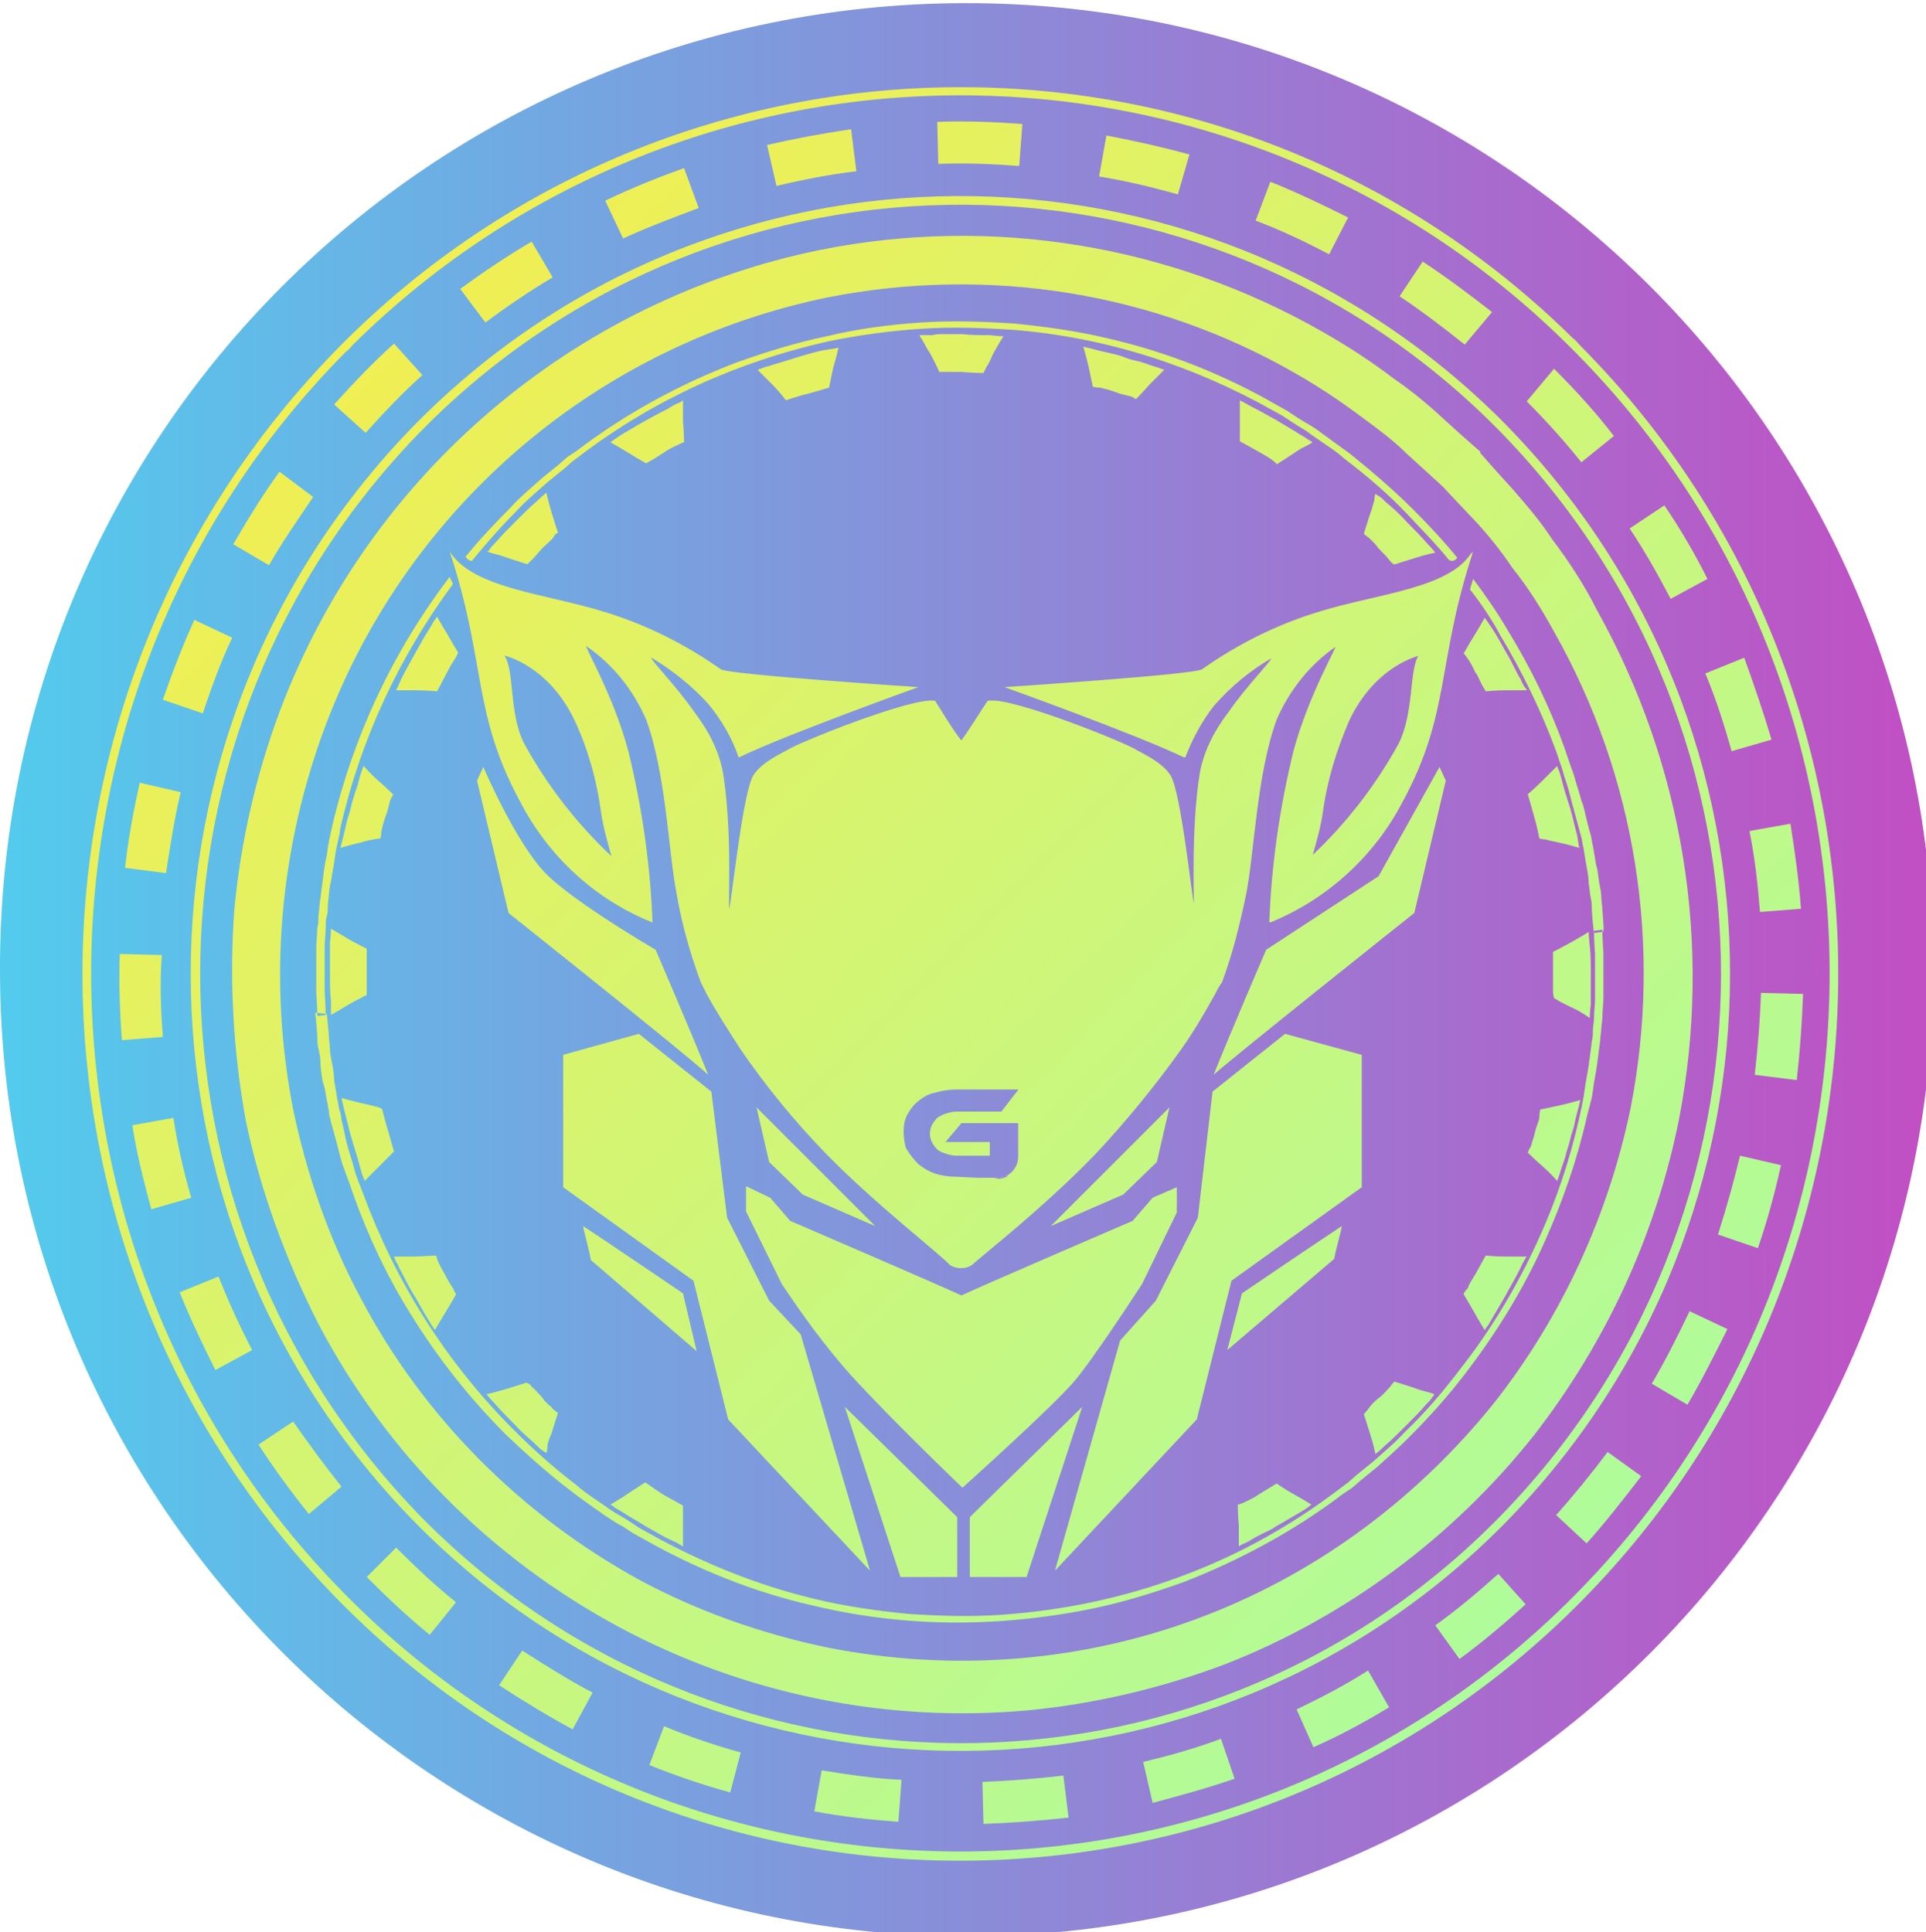 <?xml version="1.0" encoding="utf-8"?>
<!-- Generator: Adobe Illustrator 22.1.0, SVG Export Plug-In . SVG Version: 6.00 Build 0)  -->
<svg version="1.1" id="图层_1" xmlns="http://www.w3.org/2000/svg" xmlns:xlink="http://www.w3.org/1999/xlink" x="0px" y="0px"
	 viewBox="0 0 183.3 183.9" style="enable-background:new 0 0 183.3 183.9;" xml:space="preserve">
<style type="text/css">
	.st0{fill:url(#椭圆_3_拷贝_12_1_);}
	.st1{fill:url(#形状_2_拷贝_3_1_);}
</style>
<linearGradient id="椭圆_3_拷贝_12_1_" gradientUnits="userSpaceOnUse" x1="935" y1="954.016" x2="1118.59" y2="954.016" gradientTransform="matrix(1 0 0 1 -935 -861.74)">
	<stop  offset="0" style="stop-color:#53CBED"/>
	<stop  offset="1" style="stop-color:#C14FC4"/>
</linearGradient>
<path id="椭圆_3_拷贝_12" class="st0" d="M91.8,0.3c50.8-0.1,92.1,41,92.2,91.8s-41,92.1-91.8,92.2c-50.8,0.1-92.1-41-92.2-91.8
	c0-0.1,0-0.1,0-0.2C-0.1,41.5,41,0.4,91.8,0.3L91.8,0.3z"/>
<linearGradient id="形状_2_拷贝_3_1_" gradientUnits="userSpaceOnUse" x1="1109.964" y1="1037.958" x2="942.902" y2="870.896" gradientTransform="matrix(1 0 0 1 -935 -861.74)">
	<stop  offset="0" style="stop-color:#A0FFAB"/>
	<stop  offset="1" style="stop-color:#FFEC43"/>
</linearGradient>
<path id="形状_2_拷贝_3" class="st1" d="M137.3,46.3c0,0-1.2-1.1-3.4-3.1c-1.3-1.3-2.8-2.4-4.3-3.5c-2-1.5-4.1-2.9-6.2-4.1
	c-13.5-7.8-29.3-10.3-44.6-7.3C56.9,32.8,38.9,48.1,31,69c-4.4,11.7-5.5,24.3-3.1,36.6c1.3,6.2,3.4,12.3,6.4,17.9
	c6,11.4,15.3,20.7,26.6,26.9c5.6,3,11.6,5.1,17.8,6.4c12.1,2.4,24.7,1.4,36.2-3.1c10.8-4.2,20.2-11.3,27.4-20.3
	c6.4-8.2,10.8-17.8,12.9-28c3-15.4,0.5-31.4-7.2-45.1c-1.2-2.2-2.5-4.3-4.1-6.3c-1-1.5-2.2-3-3.4-4.3
	C138.4,47.5,137.3,46.3,137.3,46.3l3.4-3.4c0,0,1.1,1.3,3.3,3.7c1.3,1.5,2.6,3,3.7,4.7c1.6,2.1,3.1,4.4,4.3,6.8
	c8.2,14.7,11,31.8,7.8,48.4c-2.2,11-6.9,21.2-13.8,30.1c-7.7,9.7-17.9,17.3-29.4,21.8c-6.1,2.3-12.5,3.8-18.9,4.4
	c-13.5,1.2-27-1.6-38.9-8c-12.2-6.6-22.1-16.6-28.5-28.8c-3.1-6.1-5.5-12.6-6.9-19.3c-1.2-6.6-1.6-13.4-1.1-20.1
	c0.6-6.5,2.1-13,4.4-19.1C35.2,45.1,54.6,28.6,78,23.8c16.4-3.3,33.4-0.5,47.9,7.8c2.3,1.3,4.6,2.8,6.7,4.4c1.6,1.1,3.2,2.4,4.6,3.7
	c2.4,2.2,3.7,3.3,3.7,3.3L137.3,46.3z M145.2,152.7c-2,1.8-4.1,3.6-6.3,5.2l-2.3-3.2c2.1-1.5,4.1-3.2,6-4.9L145.2,152.7z M151,146.9
	l-2.9-2.7c1.7-1.9,3.4-4,4.9-6l3.2,2.3C154.5,142.7,152.8,144.9,151,146.9z M132.2,162.5c-2.3,1.4-4.7,2.7-7.2,3.8l-1.6-3.6
	c2.3-1.1,4.6-2.3,6.8-3.7L132.2,162.5z M160.6,133.7l-3.4-2c1.3-2.2,2.5-4.6,3.6-6.9l3.6,1.7C163.2,128.9,162,131.3,160.6,133.7z
	 M117.5,169.3c-2.6,0.9-5.2,1.6-7.8,2.3l-0.9-3.9c2.5-0.6,5-1.3,7.4-2.2L117.5,169.3z M167.3,118.8l-3.8-1.3c0.8-2.5,1.5-5,2.1-7.5
	l3.9,0.9C168.9,113.6,168.2,116.2,167.3,118.8z M101.7,173c-2.7,0.3-5.4,0.5-8.1,0.6l-0.1-4c2.6-0.1,5.1-0.3,7.7-0.6L101.7,173z
	 M171,102.8l-4-0.5c0.3-2.6,0.5-5.2,0.6-7.8l4,0.1C171.5,97.4,171.3,100.1,171,102.8L171,102.8z M85.5,173.4c-2.7-0.2-5.4-0.5-8-1
	l0.7-3.9c2.5,0.4,5.1,0.8,7.6,0.9L85.5,173.4z M171.4,86.5l-3.9,0.3c-0.2-2.6-0.5-5.2-1-7.7l3.9-0.7C170.8,81,171.2,83.7,171.4,86.5
	L171.4,86.5z M69.5,170.6c-2.6-0.7-5.2-1.6-7.7-2.6l1.4-3.7c2.4,1,4.8,1.8,7.3,2.5L69.5,170.6z M168.6,70.4l-3.8,1.1
	c-0.7-2.5-1.5-5-2.5-7.4l3.7-1.5C166.9,65.1,167.8,67.7,168.6,70.4L168.6,70.4z M54.5,164.6c-2.4-1.3-4.7-2.7-7-4.2l2.2-3.3
	c2.2,1.4,4.4,2.8,6.7,4L54.5,164.6z M162.5,55.1L159,57c-1.2-2.3-2.5-4.6-3.9-6.7l3.3-2.2C159.9,50.3,161.3,52.7,162.5,55.1z
	 M40.9,155.6c-2.1-1.7-4.1-3.6-6-5.5l2.8-2.8c1.8,1.8,3.7,3.6,5.7,5.2L40.9,155.6z M153.6,41.5l-3.1,2.5c-1.6-2-3.3-3.9-5.2-5.8
	l2.6-3.1l0.2,0.2C150.1,37.3,151.9,39.3,153.6,41.5z M32.5,141.5l-3.1,2.6c-1.7-2.1-3.3-4.3-4.8-6.6l3.3-2.2
	C29.3,137.3,30.9,139.5,32.5,141.5L32.5,141.5z M139.4,32.8c-2-1.6-4.1-3.2-6.2-4.6l2.2-3.3c2.3,1.5,4.4,3.1,6.6,4.8L139.4,32.8z
	 M24,128.5l-3.5,1.9c-1.2-2.4-2.4-4.9-3.4-7.4l3.7-1.5C21.7,123.8,22.8,126.2,24,128.5z M126.5,24.2c-2.3-1.2-4.6-2.3-7-3.2l1.4-3.7
	c2.5,1,5,2.2,7.4,3.4L126.5,24.2z M18.2,114l-3.8,1.1c-0.7-2.6-1.4-5.3-1.8-8l3.9-0.7C16.9,109,17.5,111.6,18.2,114z M112.1,18.5
	c-2.5-0.7-5-1.3-7.5-1.7l0.7-3.9c2.7,0.5,5.3,1.1,7.9,1.8L112.1,18.5z M15.5,98.7L11.6,99c-0.2-2.7-0.3-5.5-0.2-8.2l4,0.1
	C15.2,93.5,15.3,96.1,15.5,98.7L15.5,98.7z M97,15.8c-2.6-0.2-5.1-0.3-7.7-0.2l-0.1-4c2.7-0.1,5.4,0,8.1,0.2L97,15.8z M15.8,83.1
	l-3.9-0.5c0.3-2.7,0.8-5.4,1.4-8.1l3.9,0.9C16.6,77.9,16.2,80.5,15.8,83.1z M81.5,16.3c-2.5,0.3-5.1,0.8-7.6,1.4L73,13.8
	c2.6-0.6,5.3-1.1,8-1.5L81.5,16.3z M19.3,67.9l-3.8-1.3c0.9-2.6,1.9-5.2,3-7.6l3.6,1.7C21,63,20.1,65.5,19.3,67.9L19.3,67.9z
	 M66.5,19.8c-2.4,0.9-4.8,1.8-7.2,2.9l-1.7-3.6c2.5-1.2,5-2.2,7.5-3.1L66.5,19.8z M25.6,53.8l-3.4-2c1.4-2.4,2.8-4.7,4.4-6.9
	l3.2,2.4C28.4,49.4,26.9,51.5,25.6,53.8L25.6,53.8z M52.6,26.4c-2.2,1.3-4.4,2.8-6.4,4.3l-2.4-3.2c2.2-1.6,4.4-3.1,6.8-4.5
	L52.6,26.4z M34.8,41.2l-3-2.7c1.8-2,3.7-4,5.7-5.8l2.7,3C38.3,37.4,36.5,39.3,34.8,41.2L34.8,41.2z M143.2,145
	c-28.2,28.6-74.3,28.9-102.9,0.7c-0.2-0.2-0.4-0.4-0.7-0.7C11,116,11,69.4,39.6,40.3c28.3-28.6,74.3-28.9,103-0.6
	c0.2,0.2,0.4,0.4,0.6,0.6C171.8,69.4,171.8,115.9,143.2,145L143.2,145z M40.2,40.9C12,69.6,12,115.7,40.2,144.5
	c28,28.3,73.6,28.6,101.8,0.6c0.2-0.2,0.4-0.4,0.6-0.6c28.2-28.7,28.3-74.8,0-103.6c-27.9-28.3-73.5-28.6-101.8-0.6
	C40.6,40.5,40.4,40.7,40.2,40.9z M150.5,152.4c-32.2,32.6-84.8,33-117.4,0.8c-0.3-0.3-0.5-0.5-0.8-0.8C-0.3,119.3-0.3,66.1,32.3,33
	c32.2-32.6,84.8-33,117.4-0.8c0.3,0.2,0.5,0.5,0.8,0.8C183.1,65.9,183.1,119.4,150.5,152.4L150.5,152.4z M32.9,33.5
	c-32.3,32.6-32.3,85.7,0,118.3c31.9,32.3,84,32.6,116.3,0.7c0.2-0.2,0.5-0.5,0.7-0.7c32.3-32.6,32.3-85.7,0-118.3
	C118,1.2,65.9,0.9,33.6,32.8C33.4,33,33.2,33.3,32.9,33.5L32.9,33.5z M91.6,89.5v-1.4c0.1-0.5,0.1-1,0-1.5V70.7v-0.1
	c-0.8-0.9-2.4-3.6-2.6-3.9c-2.2-0.4-13.3,4.1-14.1,4.7c-0.3,0.2-2.4,1.1-3.2,2.4c-1,1.6-2,11.4-2.3,12.7c-0.1-0.3,0.3-7.6-0.6-13
	c-0.4-2.1-1.4-4-2.7-5.7c-1.8-2.6-4.3-5.1-4.1-5.2c2,1.2,3.9,2.7,5.5,4.5c1.2,1.5,2.2,3.2,2.8,5c4.3-2.1,17.1-6.7,17.1-6.7
	s-18.2-1.2-18.8-1.7c-3.4-2.4-7.2-4.3-11.2-5.5C51.9,56.5,45,56,42.8,52.5c3.5,10.6,2.1,15.3,6.7,23.8c2.7,5.2,7.1,9.3,12.6,11.5
	c-0.2-5.5-1-11-2.3-16.3c-1.4-5.3-4.3-10.2-4-10c2.5,1.7,4.5,4.2,5.7,7c1.9,5.2,2.1,12.5,2.9,16.6c0.5,2.9,1.3,5.7,2.3,8.4
	c0.2,0.4,0.4,0.8,0.6,1.2c1,1.8,2.1,3.5,3.2,5.2c2.4,3.5,5.1,6.8,8.1,9.9c4.8,4.9,10.8,9.5,11.8,10.6c0.3,0.2,0.7,0.3,1,0.3h0.1
	v-8.2c0.3-0.1,5.5,0,7.4-2.2c0.3-0.3,0.6-0.7,0.8-1C105.3,102.3,109.3,89.3,91.6,89.5 M57.2,77.3c0.2,1.4,0.6,2.8,1,4.2
	c-3.3-3.1-6.1-6.7-8.3-10.7c-1.5-2.9-0.9-7-1.9-8.4c0,0,4.2,0.9,6.7,6.2C56,71.4,56.8,74.3,57.2,77.3 M88.7,108.6
	c0.1,0.3,0.3,0.5,0.5,0.7s0.5,0.3,0.8,0.4s0.7,0.2,1,0.2h3.2v-1.2h-4.3l1.6-1.9h5.4v3.3c0,1.1-0.9,2-1.9,2l0,0h-4
	c-0.7,0-1.4-0.1-2-0.3c-0.6-0.2-1.1-0.5-1.6-0.9c-0.4-0.4-0.8-0.9-1.1-1.4c-0.3-0.5-0.4-1.1-0.4-1.7s0.1-1.2,0.4-1.7
	s0.6-0.9,1.1-1.3s1-0.7,1.6-0.8c0.7-0.2,1.3-0.3,2-0.3h6l-1.7,2.2H91c-0.3,0-0.7,0.1-1,0.2s-0.5,0.2-0.8,0.4
	c-0.4,0.4-0.7,0.9-0.7,1.5C88.5,108.1,88.6,108.4,88.7,108.6 M125.6,58.2c-4,1.2-7.8,3.1-11.2,5.5c-0.6,0.5-18.8,1.7-18.8,1.7
	s12.8,4.6,17.1,6.7c0.7-1.8,1.6-3.5,2.8-5c1.6-1.8,3.4-3.3,5.5-4.5c0.2,0.1-2.3,2.6-4.1,5.2c-1.3,1.7-2.3,3.6-2.7,5.7
	c-0.9,5.4-0.5,12.7-0.6,13c-0.3-1.3-1.3-11.1-2.3-12.7c-0.8-1.3-2.9-2.2-3.2-2.4c-0.8-0.6-11.9-5.1-14.1-4.7c-0.3,0.4-1.9,3-2.6,3.9
	l-0.1,0.1v18.8c-17.4-0.2-13.8,12.3-8.5,19.4c0.4,0.5,0.7,1,1.1,1.4c1.9,2.2,7.1,2.1,7.4,2.2v8.2h0.1c0.4,0,0.7-0.1,1-0.3
	c1.1-1,7-5.6,11.8-10.6c2.9-3.1,5.6-6.4,8.1-9.9c1.2-1.7,2.2-3.4,3.2-5.2c0.2-0.4,0.4-0.8,0.7-1.2c1-2.7,1.7-5.5,2.3-8.4
	c0.8-4.1,1-11.4,2.9-16.6c1.2-2.8,3.2-5.3,5.7-7c0.3-0.2-2.6,4.7-4,10c-1.3,5.3-2.1,10.8-2.3,16.3c5.4-2.2,9.9-6.3,12.6-11.5
	c4.6-8.5,3.2-13.2,6.7-23.8C138.1,56,131.1,56.5,125.6,58.2 M91,112c-0.7,0-1.4-0.1-2-0.3c-0.6-0.2-1.1-0.5-1.6-0.9
	c-0.4-0.4-0.8-0.9-1.1-1.4c-0.3-0.5-0.4-1.1-0.4-1.7s0.1-1.2,0.4-1.7s0.6-0.9,1.1-1.3s1-0.7,1.6-0.8c0.7-0.2,1.3-0.3,2-0.3h6
	l-1.7,2.2H91c-0.3,0-0.7,0.1-1,0.2s-0.5,0.2-0.8,0.4c-0.4,0.4-0.7,0.9-0.7,1.5s0.3,1.1,0.7,1.5c0.2,0.2,0.5,0.3,0.8,0.4
	s0.7,0.2,1,0.2h3.2v-1.2h-4.3l1.6-1.9h5.4v3.3c0,1.1-0.9,2-1.9,2l0,0L91,112 M133.1,70.8c-2.2,4-5,7.6-8.3,10.7
	c0.4-1.4,0.8-2.8,1-4.2c0.4-3,1.3-5.9,2.5-8.7c2.5-5.3,6.7-6.2,6.7-6.2C134.1,63.8,134.6,67.8,133.1,70.8 M60.8,98.4l6.9,5.5l1.5,12
	l4,7.9l3,3.2l6.6,22.5l-13.5-14.4L66,121.9L53.6,113v-6.9v-5.7L60.8,98.4z M112,113v2.4l-3.3,6.8c0,0-4.4,6.8-6.4,9.2
	s-10.7,10.2-10.7,10.2s-6.5-6.2-10.7-10.8c-2.4-2.7-4.5-5.6-6.5-8.6l-3.4-6.9v-2.4l2.3,1.1l1.9,2.2c0,0,14.4,6.2,16.3,7.1
	c1.9-0.9,16.3-7.1,16.3-7.1l1.9-2.2L112,113z M55.5,116.7c1.7,1.1,9.5,6.4,9.5,6.4l1.3,5.5l-10.1-8.7
	C56.3,119.8,55.5,117,55.5,116.7L55.5,116.7z M134.6,86.9l3-12.6L137,73l-5.8,10.4l-10.7,7c0,0-3.4,7.9-5,11.9
	C117.5,100.5,134.6,86.9,134.6,86.9L134.6,86.9z M48.4,86.9l-3-12.6L46,73c0,0,3.2,7.5,6.1,10.3c2.9,2.8,10.3,7.1,10.3,7.1
	s3.4,7.9,5,11.9C65.5,100.5,48.4,86.9,48.4,86.9L48.4,86.9z M122.3,98.4l-6.9,5.5l-1.4,12l-4,7.9l-3.4,3.8l-6.2,21.9l13.5-14.4
	l3.3-13.2l12.4-8.9v-6.9v-5.7L122.3,98.4z M127.7,116.7c-1.7,1.1-9.5,6.4-9.5,6.4l-1.4,5.4l10.2-8.7
	C126.9,119.8,127.7,117,127.7,116.7L127.7,116.7z M111.3,105.4l-1.2,5.2l-3.2,3.1l-6.9,3L111.3,105.4z M72,105.4l1.2,5.2l3.2,3.1
	l6.9,3L72,105.4z M83,108.9c0.1,0.7,0.3,1.3,0.6,1.9c0.1,0.1,0.1,0.2,0.2,0.3l-0.5,0.6h0.9c0.4,0.5,0.8,1,1.3,1.4
	c0.8,0.7,1.6,1.2,2.6,1.5s2,0.5,3,0.5h0.5v-2.7c-0.3-0.1-5.5,0-7.4-2.2C83.7,109.9,83.3,109.4,83,108.9 M86,107.7L86,107.7
	c0-0.6,0.1-1.2,0.4-1.7s0.6-0.9,1.1-1.3s1-0.7,1.6-0.8c0.7-0.2,1.3-0.3,2-0.3h6l-1.7,2.2H91c-0.3,0-0.7,0.1-1,0.2s-0.5,0.2-0.8,0.4
	c-0.4,0.4-0.7,0.9-0.7,1.5s0.3,1.1,0.7,1.5c0.2,0.2,0.5,0.3,0.8,0.4s0.7,0.2,1,0.2h3.2v-1.2h-4.3l1.6-1.9h5.4v3.3l0,0
	c0,1.1-0.9,2-1.9,2l0,0h-4c-0.7,0-1.4-0.1-2-0.3c-0.6-0.2-1.1-0.5-1.6-0.9c-0.4-0.4-0.8-0.9-1.1-1.4C86.1,108.9,86,108.3,86,107.7
	L86,107.7 M103.4,100.4H91c-1,0-2,0.1-3,0.4s-1.8,0.8-2.6,1.4c-1.6,1.3-2.6,3.3-2.6,5.4c0,0.4,0,0.8,0.1,1.2l0,0
	c0.4,0.5,0.7,1,1.1,1.4c1.9,2.2,7.1,2.1,7.4,2.2v2.7h3.3c2.8,0,5.1-2.3,5.1-5.1l0,0v-5.1L103.4,100.4 M80.4,133.9l10.7,10.5v5.7
	h-5.4L80.4,133.9z M103,133.9l-10.7,10.5v5.7h5.4L103,133.9z M91.6,89.5v-1.4c0.1-0.5,0.1-1,0-1.5V70.7v-0.1
	c-0.8-0.9-2.4-3.6-2.6-3.9c-2.2-0.4-13.3,4.1-14.1,4.7c-0.3,0.2-2.4,1.1-3.2,2.4c-1,1.6-2,11.4-2.3,12.7c-0.1-0.3,0.3-7.6-0.6-13
	c-0.4-2.1-1.4-4-2.7-5.7c-1.8-2.6-4.3-5.1-4.1-5.2c2,1.2,3.9,2.7,5.5,4.5c1.2,1.5,2.2,3.2,2.8,5c4.3-2.1,17.1-6.7,17.1-6.7
	s-18.2-1.2-18.8-1.7c-3.4-2.4-7.2-4.3-11.2-5.5C51.9,56.5,45,56,42.8,52.5c3.5,10.6,2.1,15.3,6.7,23.8c2.7,5.2,7.1,9.3,12.6,11.5
	c-0.2-5.5-1-11-2.3-16.3c-1.4-5.3-4.3-10.2-4-10c2.5,1.7,4.5,4.2,5.7,7c1.9,5.2,2.1,12.5,2.9,16.6c0.5,2.9,1.3,5.7,2.3,8.4
	c0.2,0.4,0.4,0.8,0.6,1.2c1,1.8,2.1,3.5,3.2,5.2c2.4,3.5,5.1,6.8,8.1,9.9c4.8,4.9,10.8,9.5,11.8,10.6c0.3,0.2,0.7,0.3,1,0.3h0.1
	v-8.2c0.3-0.1,5.5,0,7.4-2.2c0.3-0.3,0.6-0.7,0.8-1C105.3,102.3,109.3,89.3,91.6,89.5L91.6,89.5z M57.2,77.3c0.2,1.4,0.6,2.8,1,4.2
	c-3.3-3.1-6.1-6.7-8.3-10.7c-1.5-2.9-0.9-7-1.9-8.4c0,0,4.2,0.9,6.7,6.2C56,71.4,56.8,74.3,57.2,77.3L57.2,77.3z M88.7,108.6
	c0.1,0.3,0.3,0.5,0.5,0.7s0.5,0.3,0.8,0.4s0.7,0.2,1,0.2h3.2v-1.2h-4.3l1.6-1.9h5.4v3.3c0,1.1-0.9,2-1.9,2l0,0h-4
	c-0.7,0-1.4-0.1-2-0.3c-0.6-0.2-1.1-0.5-1.6-0.9c-0.4-0.4-0.8-0.9-1.1-1.4c-0.3-0.5-0.4-1.1-0.4-1.7s0.1-1.2,0.4-1.7
	s0.6-0.9,1.1-1.3s1-0.7,1.6-0.8c0.7-0.2,1.3-0.3,2-0.3h6l-1.7,2.2H91c-0.3,0-0.7,0.1-1,0.2s-0.5,0.2-0.8,0.4
	c-0.4,0.4-0.7,0.9-0.7,1.5C88.5,108.1,88.6,108.4,88.7,108.6L88.7,108.6z M125.7,58.2c-4,1.2-7.8,3.1-11.2,5.5
	c-0.6,0.5-18.8,1.7-18.8,1.7s12.8,4.6,17.1,6.7c0.7-1.8,1.6-3.5,2.8-5c1.6-1.8,3.4-3.3,5.5-4.5c0.2,0.1-2.3,2.6-4.1,5.2
	c-1.3,1.7-2.3,3.6-2.7,5.7c-0.9,5.4-0.5,12.7-0.6,13c-0.3-1.3-1.3-11.1-2.3-12.7c-0.8-1.3-2.9-2.2-3.2-2.4
	c-0.8-0.6-11.9-5.1-14.1-4.7c-0.3,0.4-1.9,3-2.6,3.9l-0.1,0.1v18.8c-17.4-0.2-13.8,12.3-8.5,19.4c0.4,0.5,0.7,1,1.1,1.4
	c1.9,2.2,7.1,2.1,7.4,2.2v8.2h0.1c0.4,0,0.7-0.1,1-0.3c1.1-1,7-5.6,11.8-10.6c2.9-3.1,5.6-6.4,8.1-9.9c1.2-1.7,2.2-3.4,3.2-5.2
	c0.2-0.4,0.4-0.8,0.7-1.2c1-2.7,1.7-5.5,2.3-8.4c0.8-4.1,1-11.4,2.9-16.6c1.2-2.8,3.2-5.3,5.7-7c0.3-0.2-2.6,4.7-4,10
	c-1.3,5.3-2.1,10.8-2.3,16.3c5.4-2.2,9.9-6.3,12.6-11.5c4.6-8.5,3.2-13.2,6.7-23.8C138.1,56,131.2,56.6,125.7,58.2L125.7,58.2z
	 M91,112c-0.7,0-1.4-0.1-2-0.3c-0.6-0.2-1.1-0.5-1.6-0.9c-0.4-0.4-0.8-0.9-1.1-1.4c-0.3-0.5-0.4-1.1-0.4-1.7s0.1-1.2,0.4-1.7
	s0.6-0.9,1.1-1.3s1-0.7,1.6-0.8c0.7-0.2,1.3-0.3,2-0.3h6l-1.7,2.2H91c-0.3,0-0.7,0.1-1,0.2s-0.5,0.2-0.8,0.4
	c-0.4,0.4-0.7,0.9-0.7,1.5s0.3,1.1,0.7,1.5c0.2,0.2,0.5,0.3,0.8,0.4s0.7,0.2,1,0.2h3.2v-1.2h-4.3l1.6-1.9h5.4v3.3c0,1.1-0.9,2-1.9,2
	l0,0L91,112L91,112z M133.2,70.8c-2.2,4-5,7.6-8.3,10.7c0.4-1.4,0.8-2.8,1-4.2c0.4-3,1.3-5.9,2.5-8.7c2.5-5.3,6.7-6.2,6.7-6.2
	C134.1,63.8,134.6,67.8,133.2,70.8L133.2,70.8z M60.8,98.4l6.9,5.5l1.5,12l4,7.9l3,3.2l6.6,22.5l-13.5-14.4L66,121.9L53.6,113v-6.9
	v-5.7L60.8,98.4z M112,113v2.4l-3.3,6.8c0,0-4.4,6.8-6.4,9.2s-10.7,10.2-10.7,10.2s-6.5-6.2-10.7-10.8c-2.4-2.7-4.5-5.6-6.5-8.6
	l-3.4-6.9v-2.4l2.3,1.1l1.9,2.2c0,0,14.4,6.2,16.3,7.1c1.9-0.9,16.3-7.1,16.3-7.1l1.9-2.2L112,113z M55.5,116.7
	c1.7,1.1,9.5,6.4,9.5,6.4l1.3,5.5l-10.1-8.7C56.3,119.8,55.5,117,55.5,116.7L55.5,116.7z M134.6,86.9l3-12.6L137,73l-5.8,10.4
	l-10.7,7c0,0-3.4,7.9-5,11.9C117.5,100.5,134.6,86.9,134.6,86.9L134.6,86.9z M48.4,86.9l-3-12.6L46,73c0,0,3.2,7.5,6.1,10.3
	c2.9,2.8,10.3,7.1,10.3,7.1s3.4,7.9,5,11.9C65.5,100.5,48.4,86.9,48.4,86.9L48.4,86.9z M122.3,98.4l-6.9,5.5l-1.4,12l-4,7.9
	l-3.4,3.8l-6.2,21.9l13.5-14.4l3.3-13.2l12.4-8.9v-6.9v-5.7L122.3,98.4z M127.7,116.7c-1.7,1.1-9.5,6.4-9.5,6.4l-1.4,5.4l10.2-8.7
	C126.9,119.8,127.7,117,127.7,116.7L127.7,116.7z M111.3,105.4l-1.2,5.2l-3.2,3.1l-6.9,3L111.3,105.4z M72,105.4l1.2,5.2l3.2,3.1
	l6.9,3L72,105.4z M80.4,133.9l10.7,10.5v5.7h-5.4L80.4,133.9z M103,133.9l-10.7,10.5v5.7h5.4L103,133.9z M42.8,54.9
	c-5.4,7.1-9.2,15.2-11.2,23.8c-0.2,0.9-0.4,1.8-0.5,2.7c-0.2,0.8-0.3,1.7-0.4,2.5c-0.1,0.8-0.2,1.6-0.3,2.3c0,0.4-0.1,0.8-0.1,1.1
	c0,0.4,0,0.7-0.1,1c0,0.7-0.1,1.3-0.1,1.9s0,1.2,0,1.7s0,1,0,1.4s0,0.8,0,1.2c0.1,1.4,0.1,2.2,0.1,2.2l0.8-0.1c0,0,0-0.7-0.1-2.2
	c0-0.3,0-0.7,0-1.2s0-0.9,0-1.4s0-1.1,0-1.7s0.1-1.2,0.1-1.9c0-0.3,0-0.7,0.1-1s0.1-0.7,0.1-1.1c0.1-0.7,0.1-1.5,0.3-2.2
	c0.1-0.8,0.3-1.6,0.4-2.5c0.1-0.8,0.4-1.7,0.5-2.6c1.9-8.4,5.6-16.3,10.7-23.2C43.1,55.5,42.9,55.2,42.8,54.9L42.8,54.9z
	 M138.7,53.1c-1.3-1.6-2.7-3.1-4.2-4.6c-1.9-1.9-3.9-3.6-6-5.3c-1.1-0.8-2.2-1.6-3.3-2.4c-0.6-0.4-1.2-0.7-1.8-1.1l-0.9-0.6
	l-0.9-0.5c-5-2.9-10.5-5.1-16.2-6.4c-2.9-0.7-5.9-1.1-8.8-1.4c-3-0.2-6-0.3-9-0.1c-3,0.2-6,0.6-8.9,1.3c-2.9,0.6-5.8,1.5-8.6,2.5
	c-5.5,2.1-10.6,4.9-15.2,8.4L54,43.5l-0.8,0.7c-0.5,0.4-1.1,0.9-1.6,1.3c-1,0.9-2.1,1.8-3,2.8c-1.5,1.5-3,3.1-4.3,4.7l0,0
	c0.1,0.1,0.2,0.2,0.3,0.3c0.1,0,0.2,0.1,0.3,0.1c1.3-1.6,2.7-3.2,4.2-4.7c0.9-1,2-1.9,3-2.8c0.5-0.4,1.1-0.9,1.6-1.3l0.8-0.7
	l0.8-0.6c7-5.3,15-8.9,23.5-10.8c2.9-0.6,5.8-1,8.8-1.2s5.9-0.1,8.9,0.1c8.7,0.7,17.1,3.4,24.7,7.7l0.9,0.5l0.9,0.6
	c0.6,0.4,1.2,0.7,1.7,1.1c1.1,0.8,2.3,1.5,3.3,2.4c2.1,1.6,4.1,3.3,5.9,5.2c1.4,1.5,2.8,2.9,4,4.4C138.3,53.5,138.5,53.3,138.7,53.1
	L138.7,53.1z M152.5,86.6c0-0.4-0.1-0.8-0.1-1.2s-0.1-0.9-0.2-1.4s-0.1-1.1-0.3-1.7c-0.1-0.6-0.2-1.2-0.3-1.8
	c-0.1-0.3-0.1-0.6-0.2-1c-0.1-0.3-0.2-0.7-0.3-1.1c-0.2-0.7-0.3-1.5-0.6-2.2c-0.2-0.8-0.5-1.6-0.7-2.4c-0.3-0.8-0.6-1.7-0.9-2.6
	c-1.4-3.9-3.2-7.6-5.4-11.2c-1-1.7-2.1-3.3-3.3-4.9c-0.1,0.3-0.2,0.7-0.3,1c1.1,1.4,2.1,2.9,2.9,4.4c2.1,3.5,3.9,7.2,5.3,11
	c0.3,0.9,0.6,1.7,0.8,2.5c0.3,0.8,0.5,1.6,0.7,2.4c0.2,0.7,0.4,1.5,0.6,2.2c0.1,0.4,0.2,0.7,0.3,1.1s0.1,0.7,0.2,1
	c0.1,0.6,0.2,1.3,0.3,1.8s0.2,1.1,0.2,1.6c0.1,0.5,0.1,1,0.2,1.4s0.1,0.8,0.1,1.2c0.1,1.4,0.2,2.1,0.2,2.1l0.8-0.1
	C152.7,88.7,152.6,88,152.5,86.6L152.5,86.6z M34.9,90.3c0,0-0.8-0.4-1.7-0.9c-0.8-0.5-1.7-1-1.7-1s0,0.5-0.1,1.3c0,0.2,0,0.4,0,0.6
	s0,0.4,0,0.7c0,0.5,0,1,0,1.5c0,1,0,2,0.1,2.8c0,0.8,0,1.3,0,1.3s0.9-0.5,1.7-1c0.9-0.5,1.7-0.9,1.7-0.9s0-0.3,0-0.7
	c0-0.4,0-0.9,0-1.5s0-1.1,0-1.5S34.9,90.3,34.9,90.3 M37.4,75.6c0,0-0.7-0.7-1.4-1.3s-1.4-1.4-1.4-1.4s-0.2,0.5-0.4,1.2
	c-0.1,0.4-0.2,0.8-0.4,1.3c-0.1,0.4-0.3,0.9-0.4,1.4c-0.1,0.5-0.3,1-0.4,1.4c-0.1,0.5-0.2,0.9-0.3,1.3c-0.2,0.8-0.3,1.2-0.3,1.2
	s1-0.3,1.9-0.5c0.9-0.3,1.9-0.4,1.9-0.4s0.1-0.3,0.1-0.7c0.1-0.4,0.2-0.9,0.4-1.4s0.3-1,0.4-1.4S37.5,75.6,37.4,75.6 M43.6,62.1
	c0,0-0.5-0.8-1-1.7c-0.5-0.8-1-1.7-1-1.7s-0.1,0.1-0.2,0.3c-0.2,0.2-0.3,0.5-0.5,0.8c-0.4,0.6-0.9,1.5-1.4,2.4s-1,1.8-1.3,2.4
	c-0.3,0.7-0.5,1.1-0.5,1.1s1,0,1.9,0c1,0,2,0.1,2,0.1l1-1.9c0.2-0.4,0.5-0.9,0.7-1.2S43.6,62.1,43.6,62.1 M53.1,50.7
	c0,0-0.3-0.9-0.6-1.9S52,46.9,52,46.9s-0.4,0.3-0.9,0.8c-0.6,0.5-1.3,1.2-2,1.9c-0.7,0.7-1.4,1.4-1.9,2c-0.3,0.3-0.5,0.5-0.6,0.7
	c-0.1,0.1-0.2,0.2-0.2,0.2s0.2,0.1,0.6,0.2s0.8,0.2,1.3,0.4c0.9,0.3,1.9,0.6,1.9,0.6s0.2-0.2,0.5-0.5s0.6-0.7,1-1.1s0.8-0.7,1-1
	C52.7,51,52.9,50.8,53.1,50.7 M65.1,42.1c0,0,0-1-0.1-2c0-1,0-2,0-2s-0.1,0.1-0.3,0.2s-0.5,0.2-0.8,0.4c-0.3,0.2-0.7,0.4-1.1,0.6
	s-0.9,0.5-1.3,0.7c-0.9,0.5-1.7,1-2.4,1.4c-0.6,0.4-1,0.7-1,0.7s0.9,0.5,1.7,1s1.7,1,1.7,1s0.9-0.5,1.8-1.1c0.4-0.3,0.9-0.5,1.3-0.7
	S65.1,42.1,65.1,42.1 M78.9,36.9c0,0,0.2-1,0.4-1.9c0.3-1,0.5-1.9,0.5-1.9s-0.5,0.1-1.2,0.2s-1.7,0.4-2.7,0.7s-1.9,0.6-2.6,0.8
	c-0.4,0.1-0.7,0.2-0.9,0.3c-0.1,0-0.2,0.1-0.3,0.1c0,0,0.7,0.7,1.4,1.4c0.7,0.7,1.3,1.5,1.3,1.5s0.3-0.1,0.6-0.2
	c0.4-0.1,0.9-0.3,1.4-0.4C77.9,37.2,78.9,36.9,78.9,36.9 M93.6,35.5c0,0,0.1-0.2,0.3-0.6c0.2-0.3,0.4-0.7,0.6-1.2
	c0.5-0.9,1-1.7,1-1.7s-0.5,0-1.3-0.1c-0.8,0-1.8,0-2.7-0.1c-0.3,0-0.5,0-0.8,0c-0.2,0-0.5,0-0.7,0c-0.5,0-0.9,0-1.3,0.1
	c-0.4,0-0.7,0-0.9,0c-0.1,0-0.2,0-0.3,0c0,0,0.1,0.2,0.3,0.5c0.2,0.3,0.4,0.8,0.7,1.2c0.5,0.9,0.9,1.8,0.9,1.8s0.3,0,0.7,0
	c0.4,0,0.9,0,1.4,0C92.5,35.5,93.6,35.5,93.6,35.5 M108.1,38c0,0,0.7-0.7,1.3-1.4c0.7-0.7,1.4-1.4,1.4-1.4s-0.5-0.2-1.2-0.4
	c-0.3-0.1-0.8-0.3-1.2-0.4c-0.5-0.1-0.9-0.2-1.4-0.4s-1-0.3-1.4-0.4c-0.5-0.1-0.9-0.2-1.3-0.3c-0.7-0.2-1.2-0.3-1.2-0.3
	s0.3,1,0.5,1.9s0.4,1.9,0.4,1.9s0.3,0.1,0.7,0.1c0.4,0.1,0.9,0.2,1.4,0.4s1,0.3,1.4,0.4S108.1,38,108.1,38 M121.5,44.2
	c0,0,0.8-0.5,1.7-1.1c0.4-0.3,0.8-0.5,1.2-0.7s0.5-0.3,0.5-0.3s-0.1-0.1-0.3-0.2s-0.4-0.3-0.8-0.5c-0.6-0.4-1.5-0.9-2.3-1.4
	c-0.9-0.5-1.8-1-2.4-1.3l-1.1-0.6v2c0,0.5,0,1,0,1.3c0,0.4,0,0.6,0,0.6s0.9,0.5,1.8,1c0.5,0.3,0.9,0.5,1.3,0.8
	S121.5,44.2,121.5,44.2 M132.8,53.7c0,0,0.9-0.3,1.9-0.6c0.9-0.3,1.9-0.5,1.9-0.5s-0.3-0.4-0.8-0.9c-0.5-0.6-1.2-1.3-1.9-2
	c-0.7-0.8-1.4-1.4-2-1.9c-0.3-0.3-0.5-0.5-0.7-0.6s-0.3-0.2-0.3-0.2s-0.1,0.2-0.1,0.6c-0.1,0.3-0.2,0.8-0.4,1.3
	c-0.3,0.9-0.6,1.9-0.6,1.9s0.2,0.2,0.5,0.4c0.1,0.1,0.3,0.3,0.5,0.5s0.3,0.4,0.5,0.6c0.4,0.4,0.7,0.7,1,1.1c0.1,0.1,0.3,0.3,0.3,0.3
	C132.8,53.7,132.8,53.7,132.8,53.7 M141.4,65.8c0,0,1-0.1,1.9-0.1c0.5,0,1,0,1.4,0s0.6,0,0.6,0c0-0.1-0.1-0.2-0.2-0.3
	c-0.1-0.2-0.3-0.5-0.4-0.8c-0.4-0.6-0.8-1.6-1.3-2.4c-0.5-0.9-1-1.8-1.4-2.4s-0.7-1-0.7-1s-0.5,0.9-1,1.7s-1,1.7-1,1.7l0.1,0.1
	c0.1,0.1,0.2,0.3,0.3,0.4c0.2,0.3,0.5,0.8,0.7,1.3c0.2,0.2,0.3,0.5,0.4,0.7s0.2,0.4,0.3,0.6C141.3,65.6,141.4,65.8,141.4,65.8
	 M146.5,79.8c0,0,0.3,0.1,0.6,0.1c0.3,0.1,0.8,0.2,1.3,0.3c0.9,0.2,1.9,0.5,1.9,0.5s-0.1-0.5-0.2-1.2c-0.2-0.7-0.4-1.7-0.7-2.7
	c-0.3-0.9-0.6-1.9-0.8-2.7c-0.1-0.4-0.2-0.7-0.3-0.9c-0.1-0.2-0.1-0.3-0.1-0.3s-0.7,0.7-1.4,1.4c-0.7,0.7-1.4,1.3-1.4,1.3
	s0.3,1,0.6,2.1C146.3,78.7,146.5,79.8,146.5,79.8 M31.1,96.5c0,0,0.1,0.8,0.2,2.1c0,0.4,0.1,0.8,0.1,1.2c0,0.4,0.1,0.9,0.2,1.4
	c0.1,0.5,0.2,1.1,0.2,1.6c0.1,0.6,0.2,1.2,0.3,1.8c0.1,0.3,0.1,0.7,0.2,1c0.1,0.3,0.2,0.7,0.2,1c0.2,0.7,0.3,1.4,0.5,2.2
	c0.2,0.8,0.5,1.6,0.7,2.4s0.6,1.7,0.9,2.5c3.1,8.4,7.9,16,14.3,22.4c1.9,1.9,3.8,3.6,5.9,5.2c1,0.9,2.2,1.6,3.3,2.4
	c0.6,0.4,1.2,0.7,1.8,1.1l0.9,0.6l0.9,0.5c5,2.8,10.4,5,15.9,6.3c2.9,0.7,5.8,1.1,8.7,1.4c3,0.2,5.9,0.3,8.9,0.1
	c5.9-0.4,11.7-1.6,17.3-3.7c5.4-2,10.4-4.8,15-8.3l0.8-0.6l0.8-0.7c0.5-0.4,1.1-0.9,1.6-1.3c1-0.9,2.1-1.8,3-2.8
	c1.9-1.8,3.6-3.8,5.2-5.9c3-3.8,5.5-8,7.5-12.4c1.7-3.7,3-7.6,3.9-11.6c0.2-0.9,0.4-1.8,0.5-2.6s0.3-1.7,0.4-2.4s0.2-1.5,0.3-2.3
	c0.1-0.4,0.1-0.7,0.1-1.1c0-0.3,0.1-0.7,0.1-1c0-0.7,0.1-1.3,0.1-1.9s0-1.1,0-1.7s0-1,0-1.4s0-0.8,0-1.2c-0.1-1.4-0.1-2.2-0.1-2.2
	l0.8-0.1c0,0,0,0.8,0.1,2.2c0,0.3,0,0.7,0,1.2s0,0.9,0,1.4s0,1.1,0,1.7s-0.1,1.2-0.1,1.9c0,0.3-0.1,0.7-0.1,1s-0.1,0.7-0.1,1.1
	c-0.1,0.7-0.2,1.5-0.3,2.3c-0.1,0.8-0.3,1.6-0.4,2.5s-0.4,1.7-0.6,2.6c-0.9,4-2.3,8-4,11.8c-2,4.5-4.6,8.7-7.6,12.6
	c-1.6,2.1-3.4,4.1-5.3,6c-1,1-2,1.9-3,2.8c-0.5,0.4-1.1,0.9-1.6,1.3l-0.8,0.7l-0.9,0.6c-4.6,3.5-9.8,6.3-15.2,8.4
	c-2.8,1-5.7,1.9-8.6,2.5s-5.9,1-8.9,1.2c-6,0.4-12-0.1-17.8-1.5c-5.7-1.3-11.1-3.5-16.2-6.4l-0.9-0.5l-0.9-0.6
	c-0.6-0.3-1.2-0.7-1.8-1.1c-1.1-0.8-2.3-1.6-3.3-2.4c-2.1-1.6-4.1-3.4-6-5.2c-3.5-3.5-6.5-7.3-9.1-11.5c-2.2-3.5-4-7.3-5.4-11.2
	c-0.3-0.9-0.6-1.7-0.9-2.5c-0.3-0.8-0.5-1.6-0.7-2.4s-0.4-1.5-0.6-2.2c-0.1-0.4-0.2-0.7-0.2-1.1c-0.1-0.3-0.1-0.7-0.2-1
	c-0.1-0.6-0.2-1.3-0.4-1.8c-0.1-0.6-0.2-1.2-0.2-1.7s-0.1-1-0.2-1.4s-0.1-0.8-0.1-1.2c-0.1-1.4-0.2-2.2-0.2-2.2L31.1,96.5z
	 M147.9,95c0,0,0.8,0.5,1.7,0.9s1.7,1,1.7,1s0-0.5,0.1-1.3c0-0.2,0-0.4,0-0.6s0-0.5,0-0.7c0-0.5,0-1,0-1.5c0-1,0-2-0.1-2.8
	s-0.1-1.3-0.1-1.3s-0.8,0.5-1.7,1c-0.9,0.5-1.7,0.9-1.7,0.9s0,0.3,0,0.7s0,0.9,0,1.5s0,1.1,0,1.5S147.9,95,147.9,95 M145.4,109.7
	c0,0,0.7,0.7,1.4,1.3s1.4,1.4,1.4,1.4s0.2-0.5,0.4-1.2c0.1-0.3,0.3-0.8,0.4-1.2c0.1-0.5,0.3-0.9,0.4-1.4s0.3-1,0.4-1.4
	c0.1-0.5,0.2-0.9,0.3-1.3c0.2-0.7,0.3-1.2,0.3-1.2s-1,0.3-1.9,0.5s-1.9,0.4-1.9,0.4s-0.1,0.3-0.1,0.7s-0.3,0.9-0.4,1.4
	s-0.3,1-0.4,1.4C145.5,109.4,145.4,109.7,145.4,109.7 M139.3,123.2c0,0,0.5,0.8,1,1.7s1,1.7,1,1.7c0.1-0.1,0.1-0.2,0.2-0.3
	c0.2-0.2,0.3-0.5,0.5-0.8c0.4-0.7,0.9-1.5,1.4-2.4s1-1.8,1.3-2.4c0.3-0.7,0.6-1.1,0.6-1.1h-2c-1,0-1.9-0.1-1.9-0.1s-0.5,0.9-1,1.8
	c-0.3,0.5-0.6,0.9-0.7,1.3C139.4,122.9,139.3,123.1,139.3,123.2 M129.8,134.6c0,0,0.3,0.9,0.6,1.9c0.3,0.9,0.5,1.9,0.5,1.9
	s0.4-0.3,0.9-0.8c0.6-0.5,1.3-1.2,2-1.9c0.7-0.7,1.4-1.4,1.9-2c0.3-0.3,0.5-0.5,0.6-0.7c0.1-0.1,0.2-0.2,0.2-0.3
	c0,0-0.2-0.1-0.6-0.2s-0.8-0.2-1.3-0.4c-0.9-0.3-1.9-0.6-1.9-0.6s-0.2,0.2-0.4,0.5c-0.3,0.3-0.6,0.7-1,1s-0.8,0.7-1,1
	C130,134.4,129.8,134.6,129.8,134.6 M117.8,143.2c0,0,0,1,0.1,2c0,1,0,2,0,2s0.1-0.1,0.3-0.2s0.5-0.2,0.8-0.4
	c0.3-0.2,0.7-0.4,1.1-0.6s0.9-0.4,1.3-0.7c0.9-0.5,1.7-1,2.4-1.4s1-0.7,1-0.7s-0.8-0.5-1.7-1s-1.6-1-1.6-1l-1.8,1.1
	c-0.4,0.3-0.9,0.5-1.3,0.7S117.8,143.2,117.8,143.2 M61.4,141.1c0,0-0.8,0.5-1.7,1.1c-0.4,0.3-0.8,0.5-1.1,0.7s-0.5,0.3-0.5,0.3
	c0.1,0.1,0.2,0.1,0.3,0.2c0.2,0.2,0.5,0.3,0.8,0.5c0.6,0.4,1.5,0.9,2.3,1.4c0.9,0.5,1.7,1,2.4,1.3c0.7,0.3,1.1,0.6,1.1,0.6s0-1,0-2
	c0-0.5,0-1,0-1.3c0-0.4,0-0.6,0-0.6s-0.9-0.5-1.8-1c-0.5-0.3-0.9-0.6-1.2-0.8C61.6,141.2,61.4,141.1,61.4,141.1 M50.1,131.6
	c0,0-0.9,0.3-1.9,0.6s-1.9,0.5-1.9,0.5s0.3,0.4,0.8,0.9c0.5,0.6,1.2,1.3,1.9,2c0.7,0.8,1.5,1.4,2,1.9c0.3,0.3,0.5,0.5,0.7,0.6
	c0.1,0.1,0.2,0.1,0.3,0.2c0,0,0.1-0.2,0.1-0.6s0.2-0.8,0.4-1.3c0.3-1,0.6-1.9,0.6-1.9s-0.2-0.2-0.5-0.4c-0.1-0.2-0.3-0.3-0.5-0.5
	s-0.4-0.4-0.5-0.6c-0.4-0.4-0.7-0.8-1-1c-0.1-0.2-0.2-0.3-0.3-0.3L50.1,131.6 M41.5,119.5l-2,0.1c-0.5,0-1,0-1.4,0s-0.6,0-0.6,0
	c0,0.1,0.1,0.2,0.1,0.3c0.1,0.2,0.3,0.5,0.4,0.8c0.4,0.7,0.8,1.6,1.3,2.4s1,1.8,1.4,2.4c0.4,0.7,0.7,1.1,0.7,1.1s0.5-0.9,1-1.7
	s1-1.7,1-1.7s0-0.1-0.1-0.2s-0.1-0.3-0.2-0.4c-0.2-0.3-0.5-0.8-0.7-1.2c-0.1-0.2-0.3-0.5-0.4-0.7c-0.1-0.2-0.2-0.4-0.3-0.6
	L41.5,119.5 M36.3,105.5c0,0-0.2-0.1-0.6-0.2c-0.4-0.1-0.8-0.2-1.3-0.3c-0.9-0.2-1.9-0.5-1.9-0.5s0.1,0.5,0.3,1.3
	c0.2,0.7,0.4,1.7,0.7,2.7s0.6,1.9,0.8,2.7c0.1,0.4,0.2,0.7,0.3,0.9c0,0.1,0.1,0.2,0.1,0.3c0,0,0.7-0.7,1.4-1.4
	c0.7-0.7,1.4-1.4,1.4-1.4s-0.3-1-0.6-2.1C36.6,106.6,36.4,105.5,36.3,105.5"/>
</svg>
